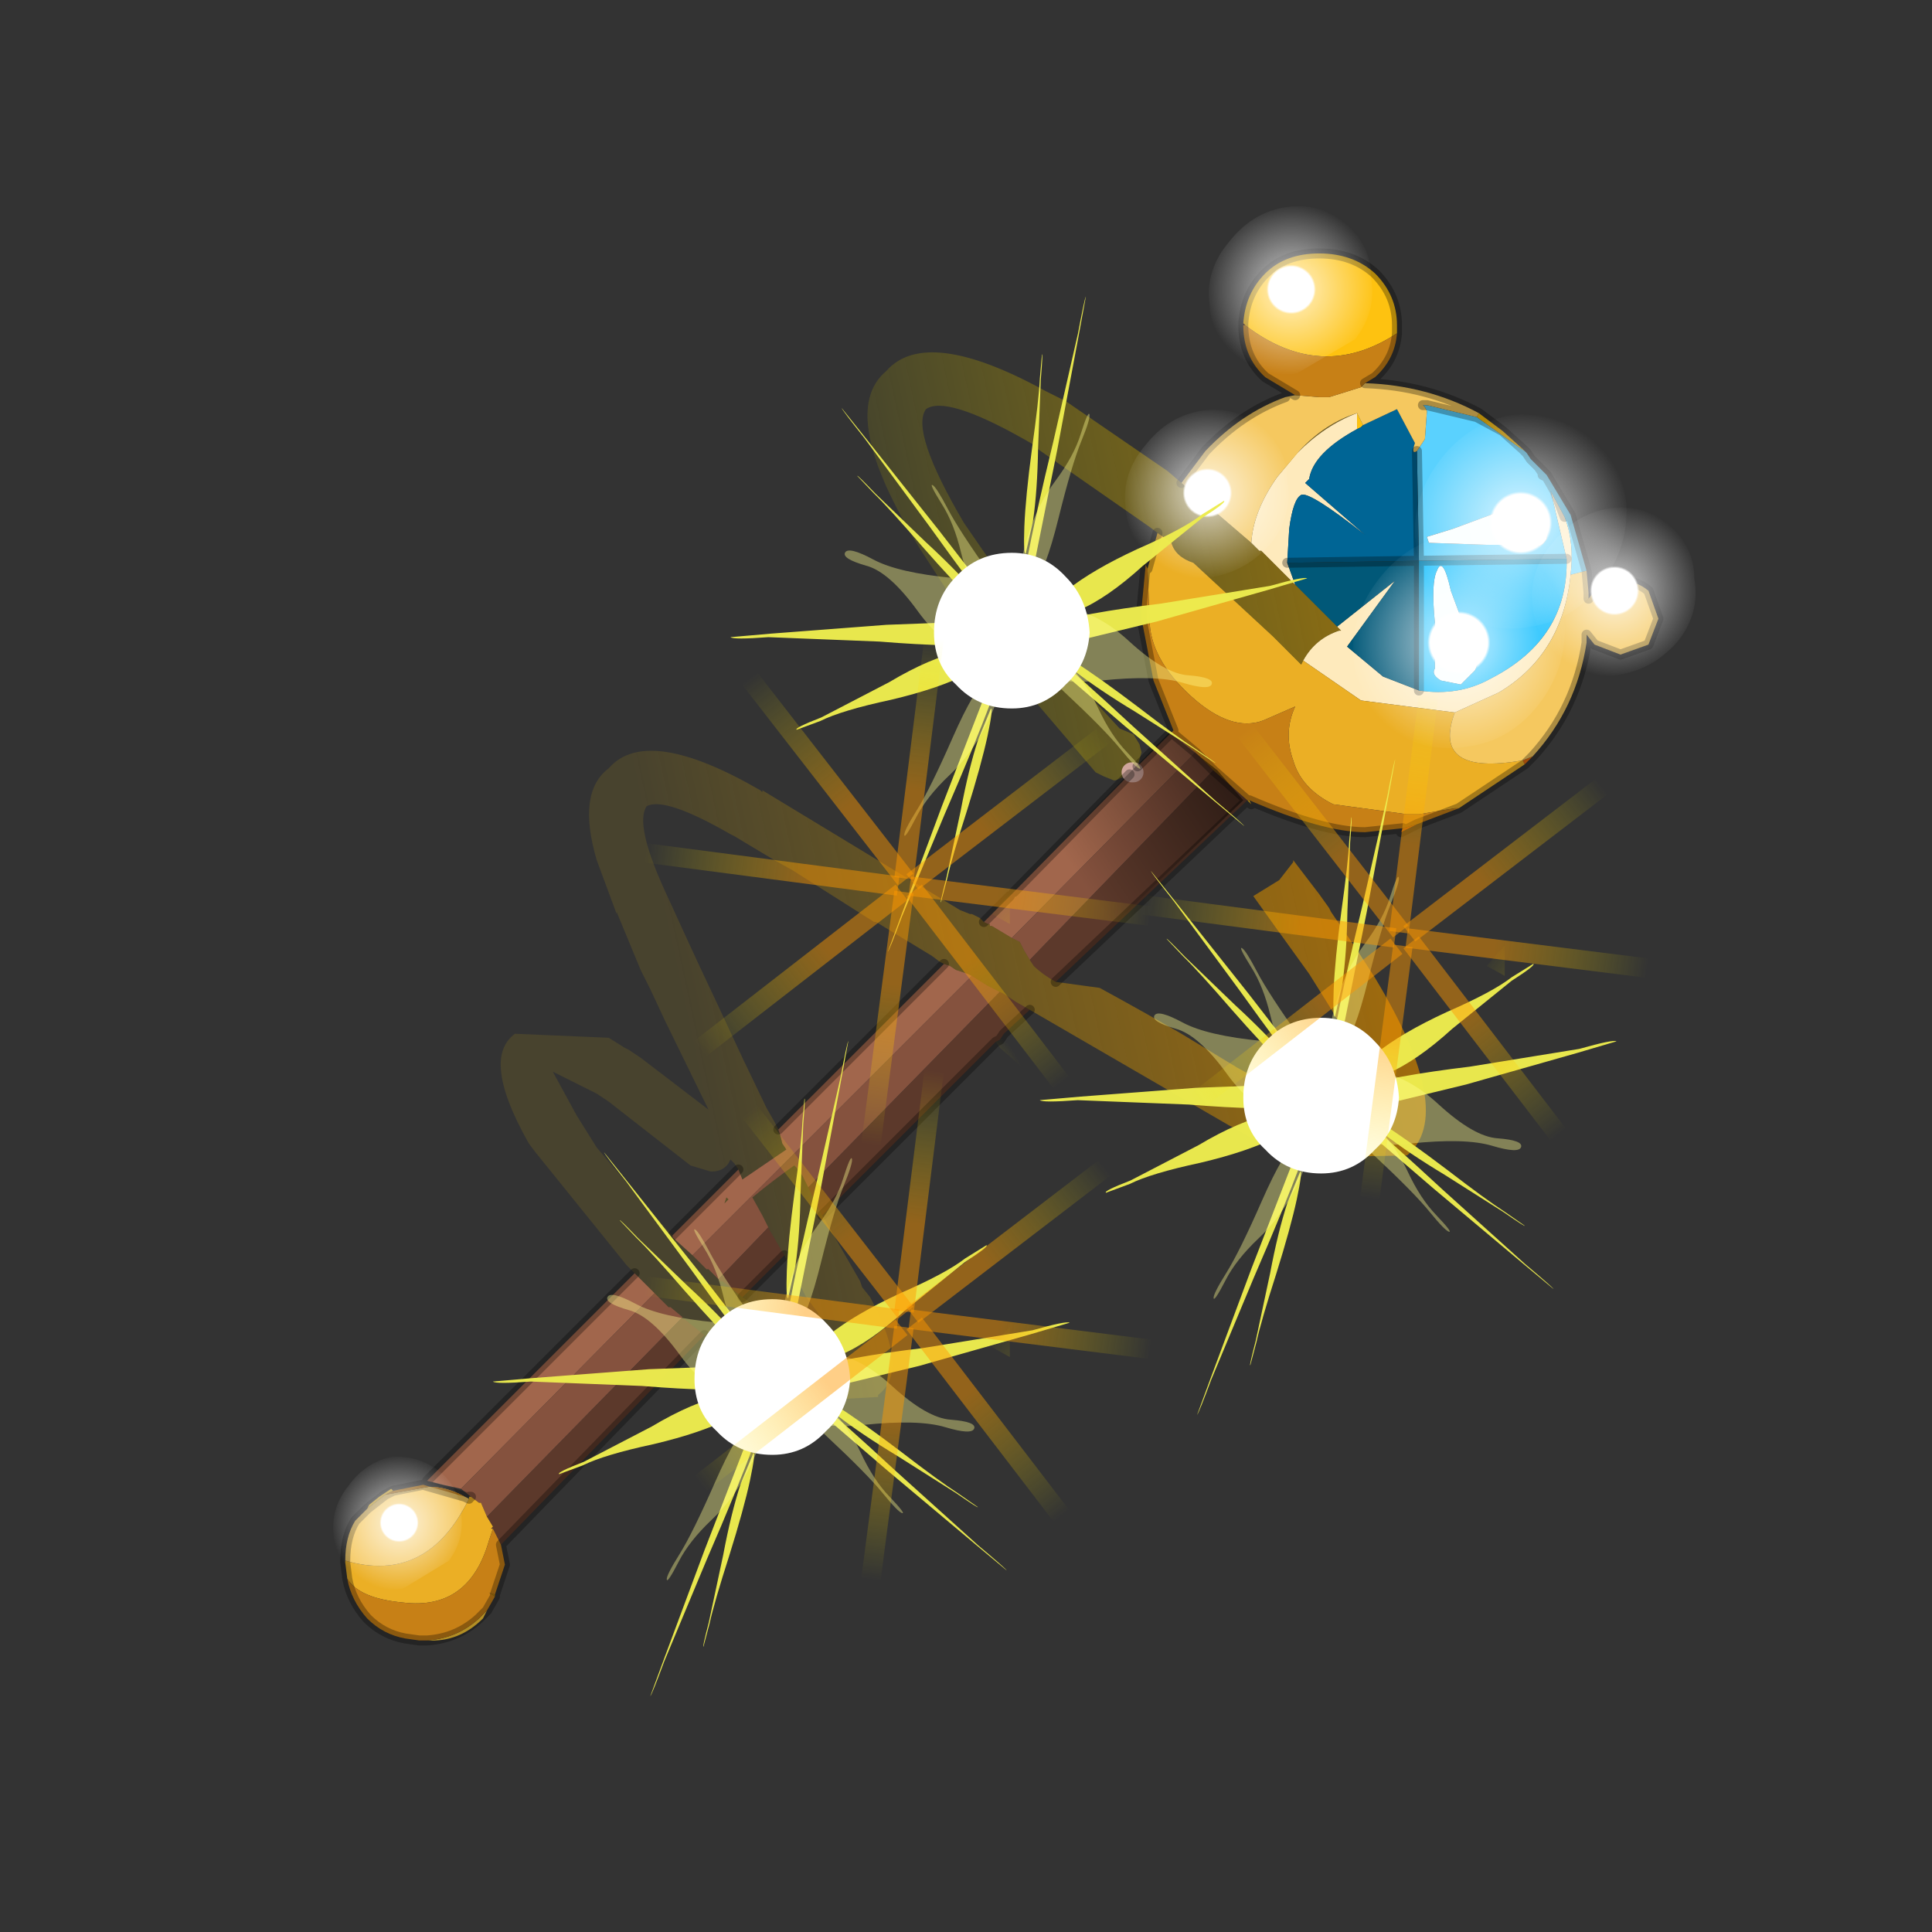 <?xml version="1.0" encoding="UTF-8" standalone="no"?>
<svg xmlns:xlink="http://www.w3.org/1999/xlink" height="440.0px" width="440.0px" xmlns="http://www.w3.org/2000/svg">
  <rect width="100%" height="100%" fill="#333333" stroke="none"/>
  <g transform="matrix(10.0, 0.0, 0.0, 10.0, 0.0, 0.0)">
    <use height="44.0" transform="matrix(0.909, 0.0, 0.0, 0.909, 2.0, 2.0)" width="44.0" xlink:href="#sprite0"/>
  </g>
  <defs>
    <g id="sprite0" transform="matrix(1.0, 0.0, 0.0, 1.0, 0.0, 0.0)">
      <use height="44.0" transform="matrix(1.0, 0.0, 0.0, 1.0, 0.0, 0.0)" width="44.0" xlink:href="#shape0"/>
      <use height="38.15" transform="matrix(0.442, 0.0, 0.0, 0.442, 16.101, 5.078)" width="33.65" xlink:href="#sprite1"/>
      <use height="3.9" transform="matrix(1.0, 0.0, 0.0, 1.0, 21.2, 11.65)" width="3.9" xlink:href="#shape2"/>
      <use height="38.15" transform="matrix(0.442, 0.0, 0.0, 0.442, 10.15, 23.728)" width="33.65" xlink:href="#sprite1"/>
      <use height="3.9" transform="matrix(1.0, 0.0, 0.0, 1.0, 15.2, 30.35)" width="3.9" xlink:href="#shape2"/>
      <use height="38.15" transform="matrix(0.442, 0.0, 0.0, 0.442, 23.851, 16.678)" width="33.65" xlink:href="#sprite1"/>
      <use height="8.9" transform="matrix(1.0, 0.0, 0.0, 1.0, 18.4, 23.3)" width="14.45" xlink:href="#shape3"/>
      <use height="99.05" transform="matrix(-0.052, -0.067, 0.067, -0.052, 13.9, 36.4)" width="5.75" xlink:href="#shape4"/>
      <use height="99.05" transform="matrix(0.052, 0.067, -0.064, 0.049, 26.85, 25.7)" width="5.75" xlink:href="#shape4"/>
      <use height="99.05" transform="matrix(0.067, -0.052, 0.052, 0.067, 15.15, 24.2)" width="5.75" xlink:href="#shape4"/>
      <use height="99.05" transform="matrix(-0.067, 0.052, -0.049, -0.064, 25.75, 37.15)" width="5.75" xlink:href="#shape4"/>
      <use height="99.05" transform="matrix(-0.084, -0.011, 0.011, -0.084, 19.6, 39.4)" width="5.75" xlink:href="#shape4"/>
      <use height="99.05" transform="matrix(0.084, 0.011, -0.01, 0.08, 21.2, 22.7)" width="5.75" xlink:href="#shape4"/>
      <use height="99.05" transform="matrix(0.011, -0.084, 0.084, 0.011, 11.95, 30.0)" width="5.75" xlink:href="#shape4"/>
      <use height="99.05" transform="matrix(-0.011, 0.084, -0.08, -0.01, 28.55, 31.6)" width="5.75" xlink:href="#shape4"/>
      <use height="1.7" transform="matrix(1.0, 0.0, 0.0, 1.0, 18.4, 19.65)" width="4.7" xlink:href="#shape5"/>
      <use height="99.05" transform="matrix(-0.052, -0.067, 0.067, -0.052, 13.9, 25.5)" width="5.75" xlink:href="#shape4"/>
      <use height="99.05" transform="matrix(0.052, 0.067, -0.064, 0.049, 26.85, 14.85)" width="5.75" xlink:href="#shape4"/>
      <use height="99.05" transform="matrix(0.067, -0.052, 0.052, 0.067, 15.15, 13.35)" width="5.75" xlink:href="#shape4"/>
      <use height="99.05" transform="matrix(-0.067, 0.052, -0.049, -0.064, 25.75, 26.3)" width="5.75" xlink:href="#shape4"/>
      <use height="99.05" transform="matrix(-0.084, -0.011, 0.011, -0.084, 19.6, 28.5)" width="5.75" xlink:href="#shape4"/>
      <use height="99.05" transform="matrix(0.084, 0.011, -0.01, 0.08, 21.2, 11.85)" width="5.75" xlink:href="#shape4"/>
      <use height="99.05" transform="matrix(0.011, -0.084, 0.084, 0.011, 11.95, 19.15)" width="5.75" xlink:href="#shape4"/>
      <use height="99.05" transform="matrix(-0.011, 0.084, -0.08, -0.01, 28.55, 20.75)" width="5.75" xlink:href="#shape4"/>
      <use height="1.7" transform="matrix(1.0, 0.0, 0.0, 1.0, 30.8, 20.95)" width="4.7" xlink:href="#shape6"/>
      <use height="99.05" transform="matrix(-0.052, -0.067, 0.067, -0.052, 26.3, 26.85)" width="5.75" xlink:href="#shape4"/>
      <use height="99.05" transform="matrix(0.052, 0.067, -0.064, 0.049, 39.3, 16.15)" width="5.75" xlink:href="#shape4"/>
      <use height="99.05" transform="matrix(0.067, -0.052, 0.052, 0.067, 27.55, 14.65)" width="5.75" xlink:href="#shape4"/>
      <use height="99.05" transform="matrix(-0.067, 0.052, -0.049, -0.064, 38.2, 27.6)" width="5.75" xlink:href="#shape4"/>
      <use height="99.05" transform="matrix(-0.084, -0.011, 0.011, -0.084, 32.1, 29.85)" width="5.75" xlink:href="#shape4"/>
      <use height="99.05" transform="matrix(0.084, 0.011, -0.01, 0.08, 33.6, 13.2)" width="5.75" xlink:href="#shape4"/>
      <use height="99.05" transform="matrix(0.011, -0.084, 0.084, 0.011, 24.4, 20.45)" width="5.75" xlink:href="#shape4"/>
      <use height="99.05" transform="matrix(-0.011, 0.084, -0.08, -0.01, 41.0, 22.05)" width="5.75" xlink:href="#shape4"/>
      <use height="8.35" transform="matrix(1.0, 0.0, 0.0, 1.0, 31.7, 8.2)" width="6.85" xlink:href="#shape7"/>
    </g>
    <g id="shape0" transform="matrix(1.0, 0.0, 0.0, 1.0, 0.0, 0.0)">
      <path d="M44.0 44.0 L0.0 44.0 0.0 0.0 44.0 0.0 44.0 44.0" fill="#43adca" fill-opacity="0.0" fill-rule="evenodd" stroke="none"/>
      <path d="M37.05 11.8 L36.65 10.1 37.0 10.75 Q37.25 11.4 37.15 12.2 36.95 14.2 35.35 15.15 L34.25 15.65 31.9 15.35 30.45 14.35 Q30.75 13.8 31.35 13.6 L31.4 13.6 31.3 13.5 32.75 12.35 31.55 14.0 32.45 14.75 33.35 15.1 Q34.35 15.25 35.15 14.8 37.1 13.8 37.05 11.8 M29.8 9.75 L30.3 9.15 Q31.0 8.45 31.8 8.15 L31.8 8.25 31.8 8.55 Q30.7 9.15 30.6 9.8 L30.5 9.9 32.0 11.2 Q30.6 10.1 30.4 10.2 30.2 10.3 30.1 11.05 L30.05 11.9 30.25 12.45 29.4 11.6 29.35 11.6 29.15 11.4 Q29.2 10.6 29.8 9.75" fill="#feeabc" fill-rule="evenodd" stroke="none"/>
      <path d="M36.05 9.15 L36.15 9.3 36.35 9.5 36.55 9.7 37.15 10.7 37.55 12.1 37.15 12.2 Q37.25 11.4 37.0 10.75 L36.65 10.1 37.05 11.8 33.35 11.85 33.3 9.1 33.5 8.8 33.55 8.1 33.5 8.0 33.45 7.95 33.55 7.95 34.8 8.25 35.85 9.0 36.0 9.1 36.05 9.15 M36.35 9.5 L36.45 9.65 36.45 9.7 36.55 9.75 36.75 10.1 37.0 10.75 36.75 10.1 36.55 9.75 36.45 9.7 36.45 9.65 36.35 9.5 M33.55 11.25 L33.6 11.4 35.05 11.45 36.25 11.45 Q36.4 11.55 36.55 11.3 L36.6 10.8 36.25 10.4 35.55 10.55 34.2 11.05 33.55 11.25" fill="#5ad1fe" fill-rule="evenodd" stroke="none"/>
      <path d="M34.85 8.15 L35.45 8.6 34.8 8.25 35.45 8.6 35.95 9.05 36.05 9.15 36.0 9.1 35.85 9.0 34.8 8.25 33.55 7.95 34.8 8.25 34.85 8.15 M29.1 17.85 L29.15 17.95 29.05 17.85 29.1 17.85 M28.95 5.9 Q29.0 5.15 29.5 4.65 30.0 4.15 30.85 4.15 31.7 4.15 32.25 4.65 32.8 5.2 32.8 5.95 L32.8 6.15 Q30.9 7.4 29.0 5.95 L28.95 5.9 M31.8 8.55 L31.8 8.25 31.8 8.15 31.95 8.45 31.9 8.5 31.8 8.55" fill="#fec210" fill-rule="evenodd" stroke="none"/>
      <path d="M33.3 9.1 L33.35 11.85 30.05 11.9 30.1 11.05 Q30.2 10.3 30.4 10.2 30.6 10.1 32.0 11.2 L30.5 9.9 30.6 9.8 Q30.7 9.15 31.8 8.55 L31.9 8.5 31.95 8.45 32.8 8.05 33.25 8.9 Q33.15 9.2 33.3 9.1" fill="#006595" fill-rule="evenodd" stroke="none"/>
      <path d="M30.25 12.45 L30.05 11.9 33.35 11.85 33.35 15.1 32.45 14.75 31.55 14.0 32.75 12.35 31.3 13.5 30.6 12.8 30.25 12.45" fill="#015878" fill-rule="evenodd" stroke="none"/>
      <path d="M34.65 13.95 Q34.9 14.35 34.75 14.6 L34.4 14.95 33.9 14.85 Q33.65 14.7 33.75 14.55 L33.75 13.4 Q33.65 12.4 33.8 12.1 33.95 11.7 34.15 12.6 L34.65 13.95 M33.55 11.25 L34.2 11.05 35.55 10.55 36.25 10.4 36.6 10.8 36.55 11.3 Q36.4 11.55 36.25 11.45 L35.05 11.45 33.6 11.4 33.55 11.25" fill="#f9ffff" fill-rule="evenodd" stroke="none"/>
      <path d="M33.35 11.85 L37.05 11.8 Q37.1 13.8 35.15 14.8 34.35 15.25 33.35 15.1 L33.35 11.85 M34.65 13.95 L34.15 12.6 Q33.95 11.7 33.8 12.1 33.65 12.4 33.75 13.4 L33.75 14.55 Q33.65 14.7 33.9 14.85 L34.4 14.95 34.75 14.6 Q34.9 14.35 34.65 13.95" fill="#0cbcfe" fill-rule="evenodd" stroke="none"/>
      <path d="M29.15 17.95 L29.05 17.85 29.15 17.95 M9.35 35.1 L8.9 35.0 8.5 34.9 13.7 29.7 13.75 29.75 14.2 30.2 9.35 35.1 M22.45 20.9 L23.1 20.25 23.2 20.15 26.1 17.2 26.15 17.15 26.2 17.15 26.3 17.0 27.15 16.15 27.75 16.65 23.15 21.3 22.65 21.0 22.6 21.0 22.6 20.95 22.55 20.95 22.45 20.9 M21.45 21.95 L21.6 22.0 21.75 22.1 22.05 22.2 22.15 22.25 15.15 29.25 14.65 28.8 14.65 28.75 16.3 27.1 16.4 27.35 17.5 26.6 17.4 26.45 17.35 26.25 17.3 26.1 21.45 21.95 M15.95 27.95 L16.05 27.85 16.0 27.8 15.95 27.95" fill="#a1664c" fill-rule="evenodd" stroke="none"/>
      <path d="M10.2 37.75 L10.2 37.8 10.05 37.7 10.2 37.75" fill="#ba8201" fill-rule="evenodd" stroke="none"/>
      <path d="M10.0 38.15 L9.9 38.35 Q9.3 38.95 8.5 38.9 9.25 38.85 9.8 38.35 L9.9 38.25 10.0 38.15 M7.0 35.6 L7.05 35.5 7.3 35.3 7.6 35.1 7.65 35.15 7.45 35.25 7.0 35.6" fill="#ffcc33" fill-rule="evenodd" stroke="none"/>
      <path d="M28.95 5.95 L28.95 5.9 29.0 5.95 28.95 5.95" fill="#4d1c08" fill-rule="evenodd" stroke="none"/>
      <path d="M36.2 16.75 L36.0 16.95 35.95 16.85 36.2 16.75 M33.3 18.45 L32.9 18.65 32.95 18.55 33.3 18.45" fill="#e36a10" fill-rule="evenodd" stroke="none"/>
      <path d="M9.6 35.3 L9.35 35.1 14.2 30.2 14.25 30.25 14.55 30.55 14.6 30.55 14.9 30.8 10.0 35.8 9.85 35.45 9.8 35.45 9.6 35.3 M27.75 16.65 L28.2 17.1 23.6 21.85 23.45 21.6 23.35 21.4 23.15 21.3 27.75 16.65 M22.15 22.25 L22.55 22.5 22.85 22.65 18.05 27.55 17.9 27.25 17.75 27.05 17.7 27.0 Q17.2 27.35 16.65 27.8 L16.9 28.25 17.05 28.55 15.8 29.85 15.55 29.6 15.5 29.6 15.15 29.25 22.15 22.25" fill="#85523e" fill-rule="evenodd" stroke="none"/>
      <path d="M29.05 17.85 L24.25 22.4 Q23.9 22.2 23.7 22.0 L23.6 21.85 28.2 17.1 29.05 17.85 M23.6 23.1 L22.95 23.7 22.85 23.85 22.75 23.9 18.4 28.25 18.1 27.65 18.05 27.55 22.85 22.65 22.95 22.7 23.25 22.9 23.6 23.1 M15.45 31.25 L10.35 36.5 10.15 36.1 10.1 36.1 10.15 36.05 10.0 35.8 14.9 30.8 14.9 30.85 14.95 30.85 15.45 31.25 M17.05 28.55 L17.1 28.65 17.45 29.25 16.4 30.3 15.9 29.9 15.85 29.9 15.8 29.85 17.05 28.55" fill="#5c392b" fill-rule="evenodd" stroke="none"/>
      <path d="M36.0 16.95 L34.35 18.05 34.25 18.05 33.35 18.2 33.05 18.2 31.2 17.95 Q30.4 17.55 30.2 16.85 29.95 16.15 30.25 15.5 L29.45 15.85 Q28.65 16.15 27.65 15.25 26.6 14.3 26.6 13.3 L26.55 12.05 26.8 11.15 27.15 11.4 Q27.25 11.75 27.7 11.9 L29.7 13.75 30.4 14.45 30.45 14.35 31.9 15.35 34.25 15.65 Q33.65 17.25 35.95 16.85 L36.0 16.95 M6.5 37.35 L6.45 36.95 6.45 36.9 Q8.5 37.5 9.55 35.35 L9.55 35.3 9.6 35.3 9.8 35.45 9.85 35.45 10.0 35.8 10.15 36.05 10.1 36.1 10.15 36.1 10.05 36.4 Q9.55 38.15 7.9 37.95 6.8 37.85 6.5 37.35 M9.6 35.3 L9.55 35.3 9.6 35.3" fill="#ebaf25" fill-rule="evenodd" stroke="none"/>
      <path d="M34.85 8.15 L34.8 8.25 33.55 7.95 33.45 7.95 33.5 8.0 33.55 8.1 33.5 8.8 33.3 9.1 Q33.15 9.2 33.25 8.9 L32.8 8.05 31.95 8.45 31.8 8.15 Q31.0 8.4 30.35 9.1 L29.8 9.75 Q29.2 10.6 29.15 11.4 L27.4 9.9 28.0 9.1 Q28.9 8.15 30.0 7.75 L30.25 7.7 30.85 7.75 31.1 7.75 31.9 7.5 32.0 7.4 Q33.55 7.45 34.85 8.15 M37.55 12.1 L37.6 12.65 37.6 12.8 37.75 12.6 Q38.0 12.35 38.4 12.35 38.8 12.35 39.1 12.6 L39.35 13.3 39.1 13.95 38.4 14.2 37.75 13.95 37.55 13.7 37.55 13.9 Q37.3 15.55 36.2 16.75 L35.95 16.85 Q33.65 17.25 34.25 15.65 L35.35 15.15 Q36.95 14.2 37.15 12.2 L37.55 12.1 M6.45 36.9 Q6.45 36.3 6.7 35.9 L6.8 35.8 7.0 35.6 7.45 35.25 8.55 35.05 Q9.0 35.05 9.45 35.3 L9.55 35.35 Q8.5 37.5 6.45 36.9" fill="#f5c85f" fill-rule="evenodd" stroke="none"/>
      <path d="M34.35 18.05 L33.3 18.45 32.95 18.55 32.0 18.65 Q30.95 18.65 29.1 17.85 L29.05 17.85 28.2 17.1 27.75 16.65 27.15 16.15 27.2 16.1 26.7 14.85 26.4 13.3 26.4 13.05 26.5 12.0 26.5 11.95 26.55 12.05 26.6 13.3 Q26.6 14.3 27.65 15.25 28.65 16.15 29.45 15.85 L30.25 15.5 Q29.95 16.15 30.2 16.85 30.4 17.55 31.2 17.95 L33.05 18.2 33.35 18.2 34.25 18.05 34.35 18.05 M10.35 36.5 L10.45 37.0 10.2 37.75 10.05 37.7 10.2 37.8 10.0 38.15 9.9 38.25 9.8 38.35 Q9.25 38.85 8.5 38.9 L8.4 38.9 8.3 38.9 7.95 38.85 Q7.4 38.75 7.0 38.35 6.6 37.9 6.5 37.35 6.8 37.85 7.9 37.95 9.55 38.15 10.05 36.4 L10.15 36.1 10.35 36.5 M7.65 35.15 L8.4 35.0 9.45 35.3 Q9.0 35.05 8.55 35.05 L7.45 35.25 7.65 35.15 M30.25 7.7 L29.5 7.25 Q28.95 6.75 28.95 5.95 L29.0 5.95 Q30.9 7.4 32.8 6.15 32.75 6.8 32.25 7.25 L32.0 7.4 31.9 7.5 31.1 7.75 30.85 7.75 30.25 7.7" fill="#c78016" fill-rule="evenodd" stroke="none"/>
      <path d="M31.8 8.15 Q31.0 8.45 30.3 9.15 L29.8 9.75 30.35 9.1 Q31.0 8.4 31.8 8.15" fill="url(#gradient0)" fill-rule="evenodd" stroke="none"/>
      <path d="M22.95 23.7 L23.05 23.8 23.15 23.85 23.65 24.75 22.85 24.05 22.75 23.9 22.85 23.85 22.95 23.7" fill="url(#gradient1)" fill-rule="evenodd" stroke="none"/>
      <path d="M19.6 21.85 L19.65 21.9 19.6 21.85" fill="url(#gradient2)" fill-rule="evenodd" stroke="none"/>
      <path d="M15.95 27.95 L16.0 27.8 16.05 27.85 15.95 27.95" fill="url(#gradient3)" fill-rule="evenodd" stroke="none"/>
      <path d="M26.1 17.2 L25.75 17.35 25.7 17.35 25.45 17.25 25.25 17.15 22.05 13.4 20.85 11.55 Q18.75 8.15 20.0 7.1 21.0 5.95 24.0 7.6 L24.5 7.85 27.05 9.6 27.4 9.9 29.15 11.4 29.35 11.6 29.4 11.6 30.25 12.45 30.6 12.8 31.3 13.5 31.4 13.6 31.35 13.6 Q30.75 13.8 30.45 14.35 L30.4 14.45 29.7 13.75 27.7 11.9 Q27.25 11.75 27.15 11.4 L26.8 11.15 26.6 11.0 23.8 9.05 23.8 9.0 23.45 8.8 Q21.5 7.7 21.0 8.05 20.6 8.6 21.95 10.9 L22.95 12.35 23.95 13.7 25.15 15.1 25.25 15.4 25.85 16.05 26.2 16.2 26.35 16.45 26.4 16.65 26.3 17.0 26.2 17.15 26.15 17.15 26.1 17.2" fill="url(#gradient4)" fill-rule="evenodd" stroke="none"/>
      <path d="M24.25 22.4 L25.35 22.55 Q26.45 23.15 27.4 23.7 L28.8 24.55 29.25 24.8 29.7 25.1 Q31.55 26.1 32.1 25.8 32.45 25.2 31.1 23.0 L30.6 22.2 29.7 20.95 29.2 20.25 29.85 19.85 30.2 19.4 30.2 19.35 30.85 20.2 31.1 20.55 31.15 20.65 31.8 21.6 32.25 22.3 Q34.3 25.7 33.05 26.75 L30.1 26.8 29.75 26.65 28.7 26.05 28.6 26.0 23.6 23.1 23.25 22.9 22.95 22.7 22.85 22.65 22.55 22.5 22.15 22.25 22.05 22.2 21.75 22.1 21.6 22.0 21.45 21.95 21.35 21.9 21.15 21.75 19.75 20.9 19.7 20.9 17.65 19.6 17.2 19.35 16.2 18.75 16.1 18.7 Q14.45 17.75 14.0 18.0 13.7 18.45 14.45 20.1 L15.0 21.3 15.3 21.95 15.7 22.8 16.4 24.3 17.0 25.55 17.2 25.9 17.3 26.1 17.35 26.25 17.4 26.45 17.5 26.6 16.4 27.35 16.3 27.1 16.2 26.95 16.1 26.85 16.05 26.95 Q15.9 27.15 15.65 27.15 L15.6 27.15 15.1 27.0 13.05 25.4 12.75 25.2 11.65 24.65 12.25 25.75 12.75 26.55 14.45 28.55 14.65 28.75 14.65 28.8 15.15 29.25 15.5 29.6 15.55 29.6 15.8 29.85 15.85 29.9 15.9 29.9 16.4 30.3 17.75 31.25 17.7 31.25 17.9 31.35 18.8 31.8 18.85 31.8 18.3 30.75 18.3 30.7 18.0 30.3 17.45 29.25 17.1 28.65 17.05 28.55 16.9 28.25 16.65 27.8 Q17.2 27.35 17.7 27.0 L17.75 27.05 17.9 27.25 18.05 27.55 18.1 27.65 18.4 28.25 19.35 29.9 19.4 30.05 19.6 30.3 Q20.6 32.15 19.8 32.75 L19.8 32.8 18.0 32.9 17.05 32.4 15.45 31.25 14.95 30.85 14.9 30.85 14.9 30.8 14.6 30.55 14.55 30.55 14.25 30.25 14.2 30.2 13.75 29.75 13.7 29.7 13.5 29.5 11.2 26.65 11.05 26.45 Q10.4 25.3 10.35 24.6 10.3 24.0 10.7 23.7 L13.05 23.8 13.45 24.05 13.55 24.1 13.85 24.3 15.55 25.6 14.45 23.35 14.1 22.6 13.85 22.1 13.25 20.65 13.25 20.7 12.75 19.35 Q12.25 17.65 13.05 17.05 14.0 15.95 16.85 17.6 L16.9 17.65 16.9 17.6 21.85 20.6 22.1 20.7 22.15 20.7 22.35 20.8 22.45 20.9 22.55 20.95 22.6 20.95 22.6 21.0 22.65 21.0 23.15 21.3 23.35 21.4 23.45 21.6 23.6 21.85 23.7 22.0 Q23.9 22.2 24.25 22.4" fill="url(#gradient5)" fill-rule="evenodd" stroke="none"/>
      <path d="M26.15 17.15 L26.2 17.15" fill="none" stroke="#cfa69c" stroke-linecap="round" stroke-linejoin="round" stroke-width="0.5"/>
      <path d="M35.45 8.6 L34.85 8.15 M34.8 8.25 L35.45 8.6 35.95 9.05 36.05 9.15 36.15 9.3 36.35 9.5 36.55 9.7 37.15 10.7 37.55 12.1 37.6 12.65 37.6 12.8 37.75 12.6 Q38.0 12.35 38.4 12.35 38.8 12.35 39.1 12.6 L39.35 13.3 39.1 13.95 38.4 14.2 37.75 13.95 37.55 13.7 37.55 13.9 Q37.3 15.55 36.2 16.75 L36.0 16.95 34.35 18.05 33.3 18.45 32.9 18.65 M32.95 18.55 L32.0 18.65 Q30.95 18.65 29.1 17.85 M29.05 17.85 L24.25 22.4 M23.6 23.1 L22.95 23.7 22.85 23.85 22.75 23.9 18.4 28.25 M15.45 31.25 L10.35 36.5 10.45 37.0 10.2 37.75 M10.2 37.8 L10.0 38.15 M8.5 38.9 L8.4 38.9 8.3 38.9 7.95 38.85 Q7.4 38.75 7.0 38.35 6.6 37.9 6.5 37.35 L6.45 36.95 6.45 36.9 Q6.45 36.3 6.7 35.9 L6.8 35.8 7.0 35.6 M7.65 35.15 L8.4 35.0 9.45 35.3 9.55 35.35 9.55 35.3 9.6 35.3 M8.5 34.9 L13.7 29.7 M22.45 20.9 L23.1 20.25 M23.2 20.15 L26.1 17.2 M27.4 9.9 L28.0 9.1 Q28.9 8.15 30.0 7.75 M30.25 7.7 L29.5 7.25 Q28.95 6.75 28.95 5.95 L28.95 5.9 Q29.0 5.15 29.5 4.65 30.0 4.15 30.85 4.15 31.7 4.15 32.25 4.65 32.8 5.2 32.8 5.95 L32.8 6.15 Q32.75 6.8 32.25 7.25 L32.0 7.4 Q33.55 7.45 34.85 8.15 M33.55 7.95 L33.45 7.95 M33.3 9.1 L33.35 11.85 37.05 11.8 M37.0 10.75 L36.75 10.1 36.55 9.75 36.45 9.7 36.45 9.65 36.35 9.5 M26.8 11.15 L26.55 12.05 M28.2 17.1 L29.05 17.85 29.1 17.85 M29.05 17.85 L29.15 17.95 M33.35 15.1 L33.35 11.85 30.05 11.9 M33.55 7.95 L34.8 8.25 M26.3 17.0 L27.15 16.15 27.2 16.1 26.7 14.85 26.4 13.3 26.4 13.05 26.5 12.0 26.5 11.95 M27.15 16.15 L27.75 16.65 28.2 17.1 M21.45 21.95 L17.3 26.1 M16.3 27.1 L14.65 28.75 M17.45 29.25 L16.4 30.3 M8.5 38.9 Q9.25 38.85 9.8 38.35 L9.9 38.25 10.0 38.15 M7.45 35.25 L7.0 35.6 M7.65 35.15 L7.45 35.25" fill="none" stroke="#000000" stroke-linecap="round" stroke-linejoin="round" stroke-opacity="0.302" stroke-width="0.25"/>
      <path d="M28.95 17.85 L23.25 23.3 21.95 21.35 27.1 16.15 28.3 17.1 28.95 17.85" fill="url(#gradient6)" fill-rule="evenodd" stroke="none"/>
      <path d="M28.2 12.25 Q27.4 12.4 26.7 11.85 26.05 11.35 26.0 10.5 25.9 9.65 26.5 8.95 27.05 8.25 27.85 8.1 28.7 7.95 29.35 8.45 30.05 9.0 30.05 9.85 30.2 10.7 29.65 11.4 29.05 12.1 28.2 12.25" fill="url(#gradient7)" fill-rule="evenodd" stroke="none"/>
      <path d="M7.9 37.6 Q7.25 37.7 6.75 37.3 6.2 36.9 6.15 36.2 6.1 35.55 6.55 35.0 6.95 34.45 7.6 34.3 8.25 34.25 8.8 34.65 9.3 35.05 9.35 35.7 9.45 36.35 9.05 36.9 L7.9 37.6" fill="url(#gradient8)" fill-rule="evenodd" stroke="none"/>
      <path d="M30.3 7.15 Q29.5 7.3 28.8 6.75 28.15 6.25 28.1 5.4 28.0 4.55 28.6 3.85 29.15 3.15 29.95 3.0 30.8 2.85 31.45 3.35 32.15 3.9 32.15 4.75 32.3 5.6 31.75 6.3 L30.3 7.15" fill="url(#gradient9)" fill-rule="evenodd" stroke="none"/>
      <path d="M38.4 14.7 Q37.6 14.85 36.9 14.3 36.25 13.8 36.2 12.95 36.1 12.1 36.7 11.4 37.25 10.7 38.05 10.55 38.9 10.4 39.55 10.9 40.25 11.45 40.25 12.3 40.4 13.15 39.85 13.85 39.25 14.55 38.4 14.7" fill="url(#gradient10)" fill-rule="evenodd" stroke="none"/>
    </g>
    <radialGradient cx="0" cy="0" gradientTransform="matrix(0.011, 0.005, -0.005, 0.011, 32.15, 12.8)" gradientUnits="userSpaceOnUse" id="gradient0" r="819.2" spreadMethod="pad">
      <stop offset="0.114" stop-color="#ff9900" stop-opacity="0.471"/>
      <stop offset="1.0" stop-color="#ffff00" stop-opacity="0.0"/>
    </radialGradient>
    <radialGradient cx="0" cy="0" gradientTransform="matrix(-0.002, -0.002, 0.002, -0.002, 21.25, 25.4)" gradientUnits="userSpaceOnUse" id="gradient1" r="819.2" spreadMethod="pad">
      <stop offset="0.114" stop-color="#ff9900" stop-opacity="0.471"/>
      <stop offset="1.0" stop-color="#ffff00" stop-opacity="0.0"/>
    </radialGradient>
    <radialGradient cx="0" cy="0" gradientTransform="matrix(-0.002, -0.002, 0.002, -0.002, 17.95, 21.8)" gradientUnits="userSpaceOnUse" id="gradient2" r="819.2" spreadMethod="pad">
      <stop offset="0.114" stop-color="#ff9900" stop-opacity="0.471"/>
      <stop offset="1.0" stop-color="#ffff00" stop-opacity="0.0"/>
    </radialGradient>
    <radialGradient cx="0" cy="0" gradientTransform="matrix(-0.002, -0.002, 0.002, -0.002, 15.4, 26.55)" gradientUnits="userSpaceOnUse" id="gradient3" r="819.2" spreadMethod="pad">
      <stop offset="0.114" stop-color="#ff9900" stop-opacity="0.471"/>
      <stop offset="1.0" stop-color="#ffff00" stop-opacity="0.0"/>
    </radialGradient>
    <linearGradient gradientTransform="matrix(0.014, -0.003, 0.003, 0.014, 29.6, 16.5)" gradientUnits="userSpaceOnUse" id="gradient4" spreadMethod="pad" x1="-819.2" x2="819.2">
      <stop offset="0.0" stop-color="#baba00" stop-opacity="0.0"/>
      <stop offset="1.0" stop-color="#c47400"/>
    </linearGradient>
    <linearGradient gradientTransform="matrix(0.014, -0.003, 0.003, 0.014, 26.25, 19.85)" gradientUnits="userSpaceOnUse" id="gradient5" spreadMethod="pad" x1="-819.2" x2="819.2">
      <stop offset="0.0" stop-color="#b59210" stop-opacity="0.161"/>
      <stop offset="1.0" stop-color="#bd7000"/>
    </linearGradient>
    <linearGradient gradientTransform="matrix(-0.002, 0.002, -0.002, -0.003, 26.45, 18.1)" gradientUnits="userSpaceOnUse" id="gradient6" spreadMethod="pad" x1="-819.2" x2="819.2">
      <stop offset="0.0" stop-color="#000000" stop-opacity="0.502"/>
      <stop offset="1.0" stop-color="#000000" stop-opacity="0.0"/>
    </linearGradient>
    <radialGradient cx="0" cy="0" gradientTransform="matrix(0.002, 0.002, -0.002, 0.002, 28.05, 10.15)" gradientUnits="userSpaceOnUse" id="gradient7" r="819.2" spreadMethod="pad">
      <stop offset="0.0" stop-color="#ffffff"/>
      <stop offset="0.243" stop-color="#ffffff"/>
      <stop offset="0.267" stop-color="#ffffff" stop-opacity="0.561"/>
      <stop offset="0.933" stop-color="#ffffff" stop-opacity="0.0"/>
    </radialGradient>
    <radialGradient cx="0" cy="0" gradientTransform="matrix(0.002, 0.001, -0.001, 0.002, 7.8, 35.95)" gradientUnits="userSpaceOnUse" id="gradient8" r="819.2" spreadMethod="pad">
      <stop offset="0.0" stop-color="#ffffff"/>
      <stop offset="0.243" stop-color="#ffffff"/>
      <stop offset="0.267" stop-color="#ffffff" stop-opacity="0.561"/>
      <stop offset="0.933" stop-color="#ffffff" stop-opacity="0.0"/>
    </radialGradient>
    <radialGradient cx="0" cy="0" gradientTransform="matrix(0.002, 0.002, -0.002, 0.002, 30.15, 5.05)" gradientUnits="userSpaceOnUse" id="gradient9" r="819.2" spreadMethod="pad">
      <stop offset="0.0" stop-color="#ffffff"/>
      <stop offset="0.243" stop-color="#ffffff"/>
      <stop offset="0.267" stop-color="#ffffff" stop-opacity="0.561"/>
      <stop offset="0.933" stop-color="#ffffff" stop-opacity="0.0"/>
    </radialGradient>
    <radialGradient cx="0" cy="0" gradientTransform="matrix(0.002, 0.002, -0.002, 0.002, 38.25, 12.6)" gradientUnits="userSpaceOnUse" id="gradient10" r="819.2" spreadMethod="pad">
      <stop offset="0.0" stop-color="#ffffff"/>
      <stop offset="0.243" stop-color="#ffffff"/>
      <stop offset="0.267" stop-color="#ffffff" stop-opacity="0.561"/>
      <stop offset="0.933" stop-color="#ffffff" stop-opacity="0.0"/>
    </radialGradient>
    <g id="sprite1" transform="matrix(1.0, 0.0, 0.0, 1.0, 16.85, 19.05)">
      <use height="10.15" transform="matrix(1.0, 0.0, 0.0, 1.0, -16.85, -4.3)" width="18.2" xlink:href="#sprite2"/>
      <use height="10.15" transform="matrix(0.602, 0.796, -0.259, 0.167, -9.282, -13.211)" width="18.2" xlink:href="#sprite2"/>
      <use height="10.15" transform="matrix(-0.979, 0.199, -0.199, -0.979, 16.815, 2.063)" width="18.2" xlink:href="#sprite2"/>
      <use height="10.15" transform="matrix(-0.749, -0.659, 0.221, -0.215, 11.193, 12.364)" width="18.2" xlink:href="#sprite2"/>
      <use height="10.15" transform="matrix(-0.209, 0.976, -0.325, -0.07, 4.889, -18.368)" width="18.2" xlink:href="#sprite2"/>
      <use height="10.15" transform="matrix(0.372, -0.926, 0.309, 0.124, -9.446, 17.831)" width="18.2" xlink:href="#sprite2"/>
    </g>
    <g id="sprite2" transform="matrix(1.0, 0.0, 0.0, 1.0, -6.15, 5.45)">
      <use height="10.15" transform="matrix(1.0, 0.0, 0.0, 1.0, 6.15, -5.45)" width="18.2" xlink:href="#shape1"/>
    </g>
    <g id="shape1" transform="matrix(1.0, 0.0, 0.0, 1.0, -6.15, 5.45)">
      <path d="M8.45 -0.75 L15.0 -1.25 21.7 -1.5 Q24.35 -1.2 24.35 -0.8 24.35 -0.4 21.6 -0.15 18.85 0.05 14.6 -0.3 L8.3 -0.55 Q6.3 -0.4 6.15 -0.55 L8.45 -0.75 M19.65 1.5 Q18.0 2.35 15.25 3.0 12.45 3.6 11.25 4.2 L9.9 4.7 Q9.75 4.6 11.3 4.0 L15.15 2.0 Q17.5 0.6 19.25 0.25 L21.15 0.3 Q21.25 0.65 19.65 1.5" fill="#edec4e" fill-opacity="0.973" fill-rule="evenodd" stroke="none"/>
      <path d="M18.8 -3.9 Q21.9 -3.6 22.8 -2.1 23.65 -0.65 22.9 0.2 22.1 1.05 20.2 0.6 18.3 0.1 16.75 -2.05 15.15 -4.25 13.85 -4.6 12.45 -5.0 12.65 -5.35 12.85 -5.7 14.25 -4.95 15.65 -4.2 18.8 -3.9" fill="#fffd8f" fill-opacity="0.392" fill-rule="evenodd" stroke="none"/>
    </g>
    <g id="shape2" transform="matrix(1.0, 0.0, 0.0, 1.0, -15.2, -30.35)">
      <path d="M18.5 33.65 Q17.95 34.25 17.15 34.25 16.3 34.25 15.75 33.65 15.2 33.15 15.2 32.35 15.2 31.5 15.75 30.95 16.3 30.35 17.15 30.35 17.95 30.35 18.5 30.95 19.05 31.5 19.1 32.35 19.05 33.15 18.5 33.65" fill="#ffffff" fill-rule="evenodd" stroke="none"/>
    </g>
    <g id="shape3" transform="matrix(1.0, 0.0, 0.0, 1.0, -18.4, -23.3)">
      <path d="M32.25 26.6 Q31.7 27.2 30.9 27.2 30.05 27.2 29.5 26.6 28.95 26.1 28.95 25.3 28.95 24.45 29.5 23.9 30.05 23.3 30.9 23.3 31.7 23.3 32.25 23.9 32.8 24.45 32.85 25.3 32.8 26.1 32.25 26.6" fill="#ffffff" fill-rule="evenodd" stroke="none"/>
      <path d="M22.65 31.55 L23.1 31.8 23.1 32.2 18.4 32.2 Q18.35 31.4 18.85 31.0 19.6 29.95 22.0 31.15 L22.5 31.45 22.65 31.55" fill="url(#gradient11)" fill-rule="evenodd" stroke="none"/>
      <path d="M23.1 31.8 L22.65 31.55 22.95 31.2 23.1 31.05 23.1 31.8" fill="url(#gradient12)" fill-rule="evenodd" stroke="none"/>
    </g>
    <linearGradient gradientTransform="matrix(0.018, -0.004, 0.004, 0.018, 39.6, 25.85)" gradientUnits="userSpaceOnUse" id="gradient11" spreadMethod="pad" x1="-819.2" x2="819.2">
      <stop offset="0.0" stop-color="#ffff00" stop-opacity="0.0"/>
      <stop offset="1.0" stop-color="#ff9900"/>
    </linearGradient>
    <radialGradient cx="0" cy="0" gradientTransform="matrix(-0.003, -0.003, 0.003, -0.003, 25.3, 33.5)" gradientUnits="userSpaceOnUse" id="gradient12" r="819.2" spreadMethod="pad">
      <stop offset="0.114" stop-color="#ff9900" stop-opacity="0.471"/>
      <stop offset="1.0" stop-color="#ffff00" stop-opacity="0.0"/>
    </radialGradient>
    <g id="shape4" transform="matrix(1.0, 0.0, 0.0, 1.0, 0.0, 0.0)">
      <path d="M5.75 0.0 L5.75 99.05 0.0 99.05 0.0 0.0 5.75 0.0" fill="url(#gradient13)" fill-rule="evenodd" stroke="none"/>
    </g>
    <linearGradient gradientTransform="matrix(0.0, -0.033, 0.004, 0.0, 2.85, 50.75)" gradientUnits="userSpaceOnUse" id="gradient13" spreadMethod="pad" x1="-819.2" x2="819.2">
      <stop offset="0.114" stop-color="#ff9900" stop-opacity="0.471"/>
      <stop offset="1.0" stop-color="#ffff00" stop-opacity="0.0"/>
    </linearGradient>
    <g id="shape5" transform="matrix(1.0, 0.0, 0.0, 1.0, -18.4, -19.65)">
      <path d="M23.1 20.95 L23.1 21.35 18.4 21.35 Q18.35 20.55 18.85 20.15 19.6 19.1 22.0 20.3 L22.5 20.6 22.65 20.7 23.1 20.95" fill="url(#gradient14)" fill-rule="evenodd" stroke="none"/>
      <path d="M22.65 20.7 L22.95 20.35 23.1 20.2 23.1 20.95 22.65 20.7" fill="url(#gradient15)" fill-rule="evenodd" stroke="none"/>
    </g>
    <linearGradient gradientTransform="matrix(0.018, -0.004, 0.004, 0.018, 39.6, 15.0)" gradientUnits="userSpaceOnUse" id="gradient14" spreadMethod="pad" x1="-819.2" x2="819.2">
      <stop offset="0.0" stop-color="#ffff00" stop-opacity="0.0"/>
      <stop offset="1.0" stop-color="#ff9900"/>
    </linearGradient>
    <radialGradient cx="0" cy="0" gradientTransform="matrix(-0.003, -0.003, 0.003, -0.003, 25.3, 22.65)" gradientUnits="userSpaceOnUse" id="gradient15" r="819.2" spreadMethod="pad">
      <stop offset="0.114" stop-color="#ff9900" stop-opacity="0.471"/>
      <stop offset="1.0" stop-color="#ffff00" stop-opacity="0.0"/>
    </radialGradient>
    <g id="shape6" transform="matrix(1.0, 0.0, 0.0, 1.0, -30.8, -20.95)">
      <path d="M35.5 22.25 L35.5 22.65 30.8 22.65 Q30.75 21.85 31.25 21.45 32.0 20.4 34.4 21.6 L34.9 21.9 35.05 22.0 35.5 22.25" fill="url(#gradient16)" fill-rule="evenodd" stroke="none"/>
      <path d="M35.05 22.0 L35.35 21.65 35.5 21.5 35.5 22.25 35.05 22.0" fill="url(#gradient17)" fill-rule="evenodd" stroke="none"/>
    </g>
    <linearGradient gradientTransform="matrix(0.018, -0.004, 0.004, 0.018, 52.0, 16.3)" gradientUnits="userSpaceOnUse" id="gradient16" spreadMethod="pad" x1="-819.2" x2="819.2">
      <stop offset="0.0" stop-color="#ffff00" stop-opacity="0.0"/>
      <stop offset="1.0" stop-color="#ff9900"/>
    </linearGradient>
    <radialGradient cx="0" cy="0" gradientTransform="matrix(-0.003, -0.003, 0.003, -0.003, 37.7, 23.95)" gradientUnits="userSpaceOnUse" id="gradient17" r="819.2" spreadMethod="pad">
      <stop offset="0.114" stop-color="#ff9900" stop-opacity="0.471"/>
      <stop offset="1.0" stop-color="#ffff00" stop-opacity="0.0"/>
    </radialGradient>
    <g id="shape7" transform="matrix(1.0, 0.0, 0.0, 1.0, -31.7, -8.2)">
      <path d="M36.15 13.5 Q35.05 13.7 34.2 13.05 33.35 12.4 33.25 11.25 33.2 10.2 33.9 9.3 34.6 8.4 35.65 8.2 36.75 8.1 37.6 8.75 38.45 9.4 38.55 10.45 38.6 11.55 37.9 12.45 37.2 13.35 36.15 13.5" fill="url(#gradient18)" fill-rule="evenodd" stroke="none"/>
      <path d="M34.6 16.5 Q33.5 16.7 32.65 16.05 31.8 15.4 31.7 14.25 31.65 13.2 32.35 12.3 33.05 11.4 34.1 11.2 35.2 11.1 36.05 11.75 36.9 12.4 37.0 13.45 37.05 14.55 36.35 15.45 35.65 16.35 34.6 16.5" fill="url(#gradient19)" fill-rule="evenodd" stroke="none"/>
    </g>
    <radialGradient cx="0" cy="0" gradientTransform="matrix(0.003, 0.002, -0.002, 0.003, 35.9, 10.9)" gradientUnits="userSpaceOnUse" id="gradient18" r="819.2" spreadMethod="pad">
      <stop offset="0.0" stop-color="#ffffff"/>
      <stop offset="0.243" stop-color="#ffffff"/>
      <stop offset="0.267" stop-color="#ffffff" stop-opacity="0.561"/>
      <stop offset="0.933" stop-color="#ffffff" stop-opacity="0.0"/>
    </radialGradient>
    <radialGradient cx="0" cy="0" gradientTransform="matrix(0.003, 0.002, -0.002, 0.003, 34.35, 13.9)" gradientUnits="userSpaceOnUse" id="gradient19" r="819.2" spreadMethod="pad">
      <stop offset="0.0" stop-color="#ffffff"/>
      <stop offset="0.243" stop-color="#ffffff"/>
      <stop offset="0.267" stop-color="#ffffff" stop-opacity="0.561"/>
      <stop offset="0.933" stop-color="#ffffff" stop-opacity="0.0"/>
    </radialGradient>
  </defs>
</svg>
